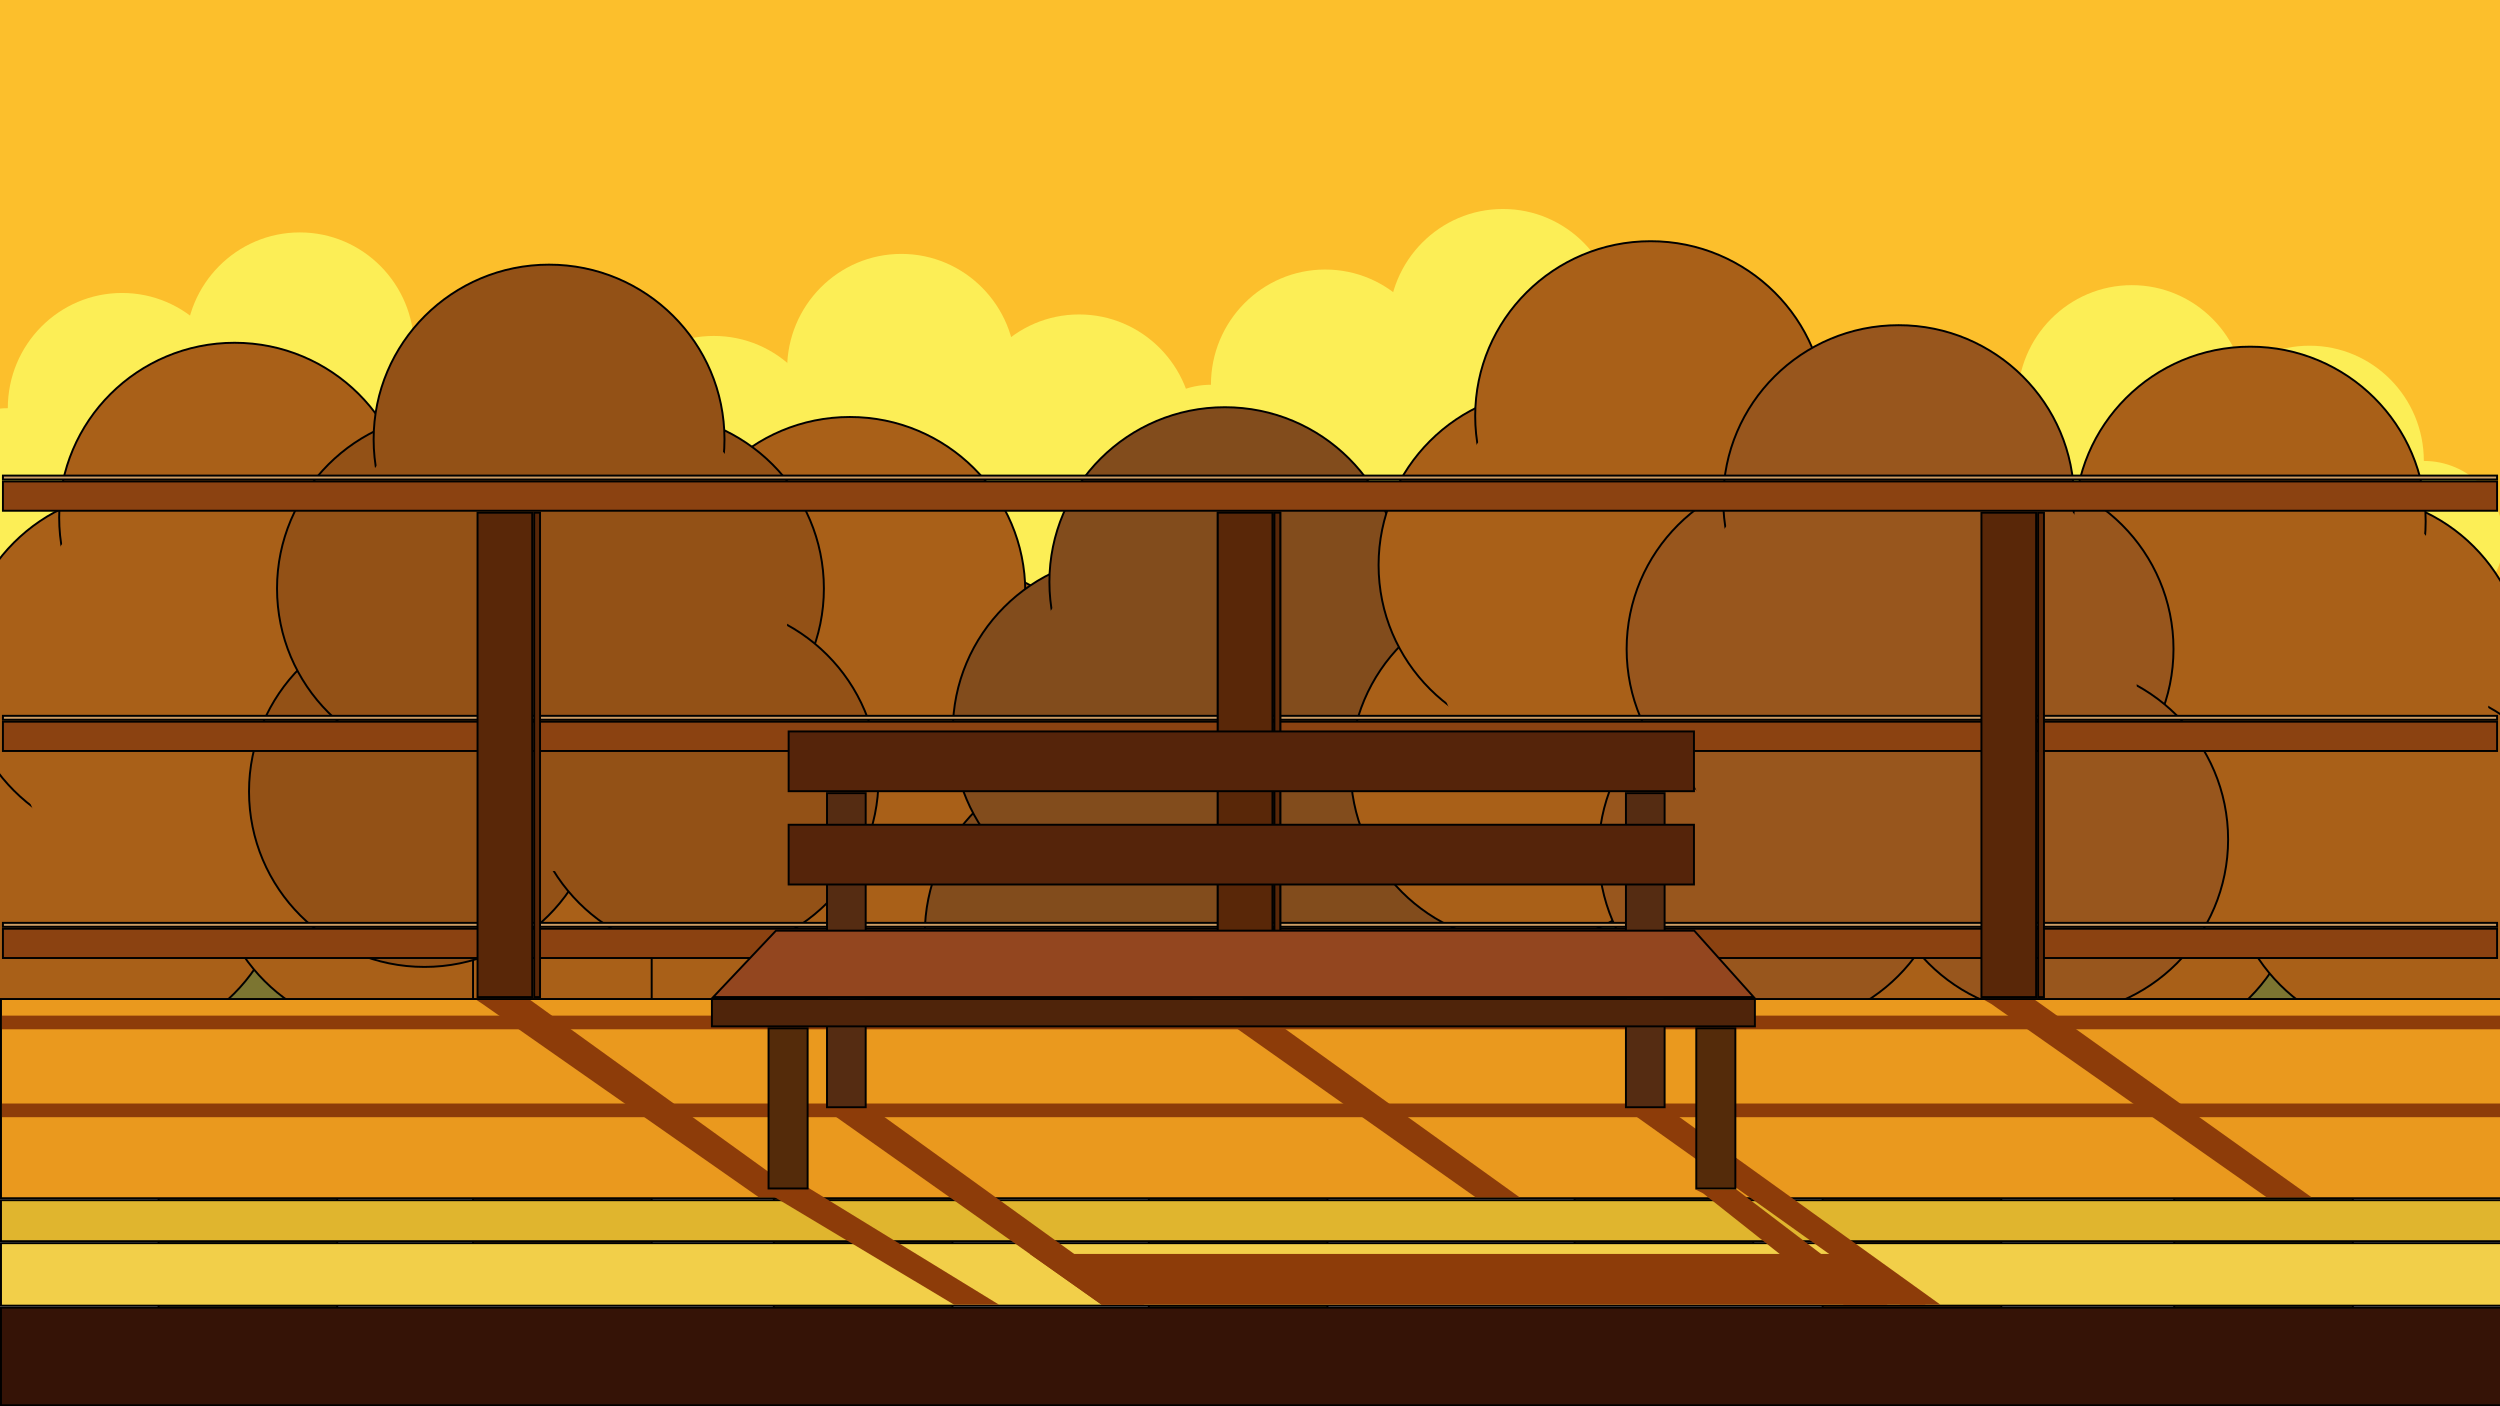 <svg width="1280" height="720" viewBox="0 0 1280 720" xmlns="http://www.w3.org/2000/svg">
<rect x="0" y="0" width="1280" height="720" fill="#808080" stroke="none"/>
<g clip-path="url(#clip0_75_249)">
<rect width="1280" height="720" fill="white"/>
<rect width="1280" height="720" fill="white"/>
<rect width="1280" height="315" fill="#FCBF2C"/>
<rect width="369" height="82" rx="41" transform="matrix(-1 0 0 1 652 220)" fill="#FCEE56"/>
<ellipse rx="58.5" ry="59" transform="matrix(-1 0 0 1 552.5 220)" fill="#FCEE56"/>
<ellipse rx="58.5" ry="59" transform="matrix(-1 0 0 1 461.5 189)" fill="#FCEE56"/>
<ellipse rx="58.5" ry="59" transform="matrix(-1 0 0 1 365.5 231)" fill="#FCEE56"/>
<rect width="369" height="82" rx="41" transform="matrix(-1 0 0 1 1282 236)" fill="#FCEE56"/>
<ellipse rx="58.5" ry="59" transform="matrix(-1 0 0 1 1182.5 236)" fill="#FCEE56"/>
<ellipse rx="58.5" ry="59" transform="matrix(-1 0 0 1 1091.5 205)" fill="#FCEE56"/>
<ellipse rx="58.5" ry="59" transform="matrix(-1 0 0 1 995.5 247)" fill="#FCEE56"/>
<rect x="-37" y="209" width="369" height="82" rx="41" fill="#FCEE56"/>
<ellipse cx="62.5" cy="209" rx="58.5" ry="59" fill="#FCEE56"/>
<ellipse cx="153.5" cy="178" rx="58.5" ry="59" fill="#FCEE56"/>
<ellipse cx="249.5" cy="220" rx="58.5" ry="59" fill="#FCEE56"/>
<rect x="579" y="197" width="369" height="82" rx="41" fill="#FCEE56"/>
<ellipse cx="678.5" cy="197" rx="58.5" ry="59" fill="#FCEE56"/>
<ellipse cx="769.5" cy="166" rx="58.5" ry="59" fill="#FCEE56"/>
<ellipse cx="865.5" cy="208" rx="58.5" ry="59" fill="#FCEE56"/>
<rect x="81.192" y="490.187" width="91.471" height="208.313" fill="#7C7531" stroke="black"/>
<circle cx="56.32" cy="445.243" r="89.82" fill="#A96018" stroke="black"/>
<circle cx="70.657" cy="341.304" r="89.82" fill="#A96018" stroke="black"/>
<circle cx="171.012" cy="341.304" r="89.82" fill="#A96018" stroke="black"/>
<path d="M209.938 264.962C209.938 314.368 169.726 354.423 120.118 354.423C70.51 354.423 30.297 314.368 30.297 264.962C30.297 215.555 70.51 175.5 120.118 175.5C169.726 175.5 209.938 215.555 209.938 264.962Z" fill="#A96018" stroke="black"/>
<circle cx="198.969" cy="438.792" r="89.82" fill="#A96018" stroke="black"/>
<ellipse cx="123.5" cy="359" rx="118.5" ry="127" fill="#A96018"/>
<rect x="396.192" y="528.187" width="91.471" height="208.313" fill="#7C7531" stroke="black"/>
<circle cx="371.32" cy="483.243" r="89.82" fill="#A96018" stroke="black"/>
<circle cx="385.657" cy="379.304" r="89.82" fill="#A96018" stroke="black"/>
<circle cx="486.012" cy="379.304" r="89.82" fill="#A96018" stroke="black"/>
<path d="M524.938 302.962C524.938 352.368 484.726 392.423 435.118 392.423C385.51 392.423 345.298 352.368 345.298 302.962C345.298 253.555 385.51 213.5 435.118 213.5C484.726 213.5 524.938 253.555 524.938 302.962Z" fill="#A96018" stroke="black"/>
<circle cx="513.969" cy="476.792" r="89.82" fill="#A96018" stroke="black"/>
<ellipse cx="438.5" cy="397" rx="118.5" ry="127" fill="#A96018"/>
<rect x="242.192" y="450.187" width="91.471" height="208.313" fill="#A96018" stroke="black"/>
<circle cx="217.32" cy="405.243" r="89.82" fill="#935116" stroke="black"/>
<circle cx="231.657" cy="301.304" r="89.82" fill="#935116" stroke="black"/>
<circle cx="332.012" cy="301.304" r="89.82" fill="#935116" stroke="black"/>
<path d="M370.938 224.962C370.938 274.368 330.726 314.423 281.118 314.423C231.51 314.423 191.298 274.368 191.298 224.962C191.298 175.555 231.51 135.5 281.118 135.5C330.726 135.5 370.938 175.555 370.938 224.962Z" fill="#935116" stroke="black"/>
<circle cx="359.969" cy="398.792" r="89.82" fill="#935116" stroke="black"/>
<ellipse cx="284.5" cy="319" rx="118.5" ry="127" fill="#935116"/>
<rect x="588.192" y="523.187" width="91.471" height="208.313" fill="#7C7531" stroke="black"/>
<circle cx="563.32" cy="478.243" r="89.82" fill="#824C1C" stroke="black"/>
<circle cx="577.657" cy="374.304" r="89.82" fill="#824C1C" stroke="black"/>
<circle cx="678.012" cy="374.304" r="89.82" fill="#824C1C" stroke="black"/>
<path d="M716.938 297.962C716.938 347.368 676.726 387.423 627.118 387.423C577.51 387.423 537.298 347.368 537.298 297.962C537.298 248.555 577.51 208.5 627.118 208.5C676.726 208.5 716.938 248.555 716.938 297.962Z" fill="#824C1C" stroke="black"/>
<circle cx="705.969" cy="471.792" r="89.82" fill="#824C1C" stroke="black"/>
<ellipse cx="630.5" cy="392" rx="118.5" ry="127" fill="#824C1C"/>
<rect x="806.192" y="438.187" width="91.471" height="208.313" fill="#7C7531" stroke="black"/>
<circle cx="781.32" cy="393.243" r="89.82" fill="#A96018" stroke="black"/>
<circle cx="795.657" cy="289.304" r="89.82" fill="#A96018" stroke="black"/>
<circle cx="896.012" cy="289.304" r="89.82" fill="#A96018" stroke="black"/>
<path d="M934.938 212.962C934.938 262.368 894.726 302.423 845.118 302.423C795.51 302.423 755.298 262.368 755.298 212.962C755.298 163.555 795.51 123.5 845.118 123.5C894.726 123.5 934.938 163.555 934.938 212.962Z" fill="#A96018" stroke="black"/>
<circle cx="923.969" cy="386.792" r="89.82" fill="#A96018" stroke="black"/>
<ellipse cx="848.5" cy="307" rx="118.5" ry="127" fill="#A96018"/>
<rect x="1113.19" y="492.187" width="91.471" height="208.313" fill="#7C7531" stroke="black"/>
<circle cx="1088.32" cy="447.243" r="89.82" fill="#A96018" stroke="black"/>
<circle cx="1102.66" cy="343.304" r="89.82" fill="#A96018" stroke="black"/>
<circle cx="1203.01" cy="343.304" r="89.82" fill="#A96018" stroke="black"/>
<path d="M1241.94 266.962C1241.94 316.368 1201.73 356.423 1152.12 356.423C1102.51 356.423 1062.3 316.368 1062.3 266.962C1062.3 217.555 1102.51 177.5 1152.12 177.5C1201.73 177.5 1241.94 217.555 1241.94 266.962Z" fill="#A96018" stroke="black"/>
<circle cx="1230.97" cy="440.792" r="89.82" fill="#A96018" stroke="black"/>
<ellipse cx="1155.5" cy="361" rx="118.5" ry="127" fill="#A96018"/>
<rect x="933.192" y="481.187" width="91.471" height="208.313" fill="#A96018" stroke="black"/>
<circle cx="908.32" cy="436.243" r="89.82" fill="#98561D" stroke="black"/>
<circle cx="922.657" cy="332.304" r="89.82" fill="#98561D" stroke="black"/>
<circle cx="1023.01" cy="332.304" r="89.82" fill="#98561D" stroke="black"/>
<path d="M1061.94 255.962C1061.94 305.368 1021.73 345.423 972.118 345.423C922.51 345.423 882.298 305.368 882.298 255.962C882.298 206.555 922.51 166.5 972.118 166.5C1021.73 166.5 1061.94 206.555 1061.94 255.962Z" fill="#98561D" stroke="black"/>
<circle cx="1050.97" cy="429.792" r="89.82" fill="#98561D" stroke="black"/>
<ellipse cx="975.5" cy="350" rx="118.5" ry="127" fill="#98561D"/>
<rect x="0.5" y="511.5" width="1280" height="102" fill="#EA991E" stroke="black"/>
<rect x="0.5" y="614.5" width="1280" height="21" fill="#E0B52E" stroke="black"/>
<rect x="0.5" y="636.5" width="1280" height="32" fill="#F2CF49" stroke="black"/>
<rect x="0.5" y="669.5" width="1280" height="50" fill="#351306" stroke="black"/>
<rect x="1.5" y="246.5" width="1277" height="15" fill="#8B4211" stroke="black"/>
<rect x="1.5" y="243.5" width="1277" height="2" fill="#CE9E65" stroke="black"/>
<rect x="1.5" y="369.5" width="1277" height="15" fill="#8B4211" stroke="black"/>
<rect x="1.5" y="366.5" width="1277" height="2" fill="#CE9E65" stroke="black"/>
<rect x="1.5" y="475.5" width="1277" height="15" fill="#8B4211" stroke="black"/>
<rect x="1.5" y="472.5" width="1277" height="2" fill="#CE9E65" stroke="black"/>
<rect x="244.5" y="262.5" width="28" height="248" fill="#592708" stroke="black"/>
<rect x="273.5" y="262.5" width="3" height="248" fill="#592708" stroke="black"/>
<rect x="623.5" y="262.5" width="28" height="248" fill="#2B2D35" stroke="black"/>
<rect x="652.5" y="262.5" width="3" height="248" fill="#7D7D89" stroke="black"/>
<rect x="623.5" y="262.5" width="28" height="248" fill="#592708" stroke="black"/>
<rect x="652.5" y="262.5" width="3" height="248" fill="#592708" stroke="black"/>
<rect x="1014.5" y="262.5" width="28" height="248" fill="#592708" stroke="black"/>
<rect x="1043.5" y="262.5" width="3" height="248" fill="#592708" stroke="black"/>
<path d="M388.5 613L247 514L244 512H271.5L411.5 613H388.5Z" fill="#8D3C09"/>
<path d="M488.5 668L390 609L386 607H412L511.5 668H488.5Z" fill="#8D3C09"/>
<path d="M564 668L424 569L420 567H446L586 668H564Z" fill="#8D3C09"/>
<path d="M944 668L872 611L868 609H889L966.5 668H944Z" fill="#8D3C09"/>
<path d="M973 668L834 569L830 567H853L993.5 668H973Z" fill="#8D3C09"/>
<path d="M755.5 613L614 513L610 511H636L778 613H755.5Z" fill="#8D3C09"/>
<path d="M1160.5 613L1019.5 514L1016 512H1042L1183.5 613H1160.5Z" fill="#8D3C09"/>
<rect x="1" y="565" width="1280" height="7" fill="#8D3C09"/>
<rect x="1" y="520" width="1280" height="7" fill="#8D3C09"/>
<path d="M527.209 642H951.958L986 668H564L527.209 642Z" fill="#8D3C09"/>
<rect x="403.787" y="374.5" width="463.514" height="30.59" fill="#55240A" stroke="black"/>
<path d="M413.5 526.5L413.5 608.5L393.5 608.5L393.5 526.5L413.5 526.5Z" fill="#542B0A" stroke="black"/>
<rect x="888.5" y="526.5" width="82" height="20" transform="rotate(90 888.5 526.5)" fill="#542B0A" stroke="black"/>
<rect x="852.28" y="406.09" width="160.803" height="19.799" transform="rotate(90 852.28 406.09)" fill="#552C12" stroke="black"/>
<rect x="443.23" y="406.09" width="160.803" height="19.799" transform="rotate(90 443.23 406.09)" fill="#552C12" stroke="black"/>
<rect x="403.787" y="422.271" width="463.514" height="30.59" fill="#55240A" stroke="black"/>
<rect x="364.5" y="511.5" width="534" height="14" fill="#4F240A" stroke="black"/>
<path d="M365.16 510.5L397.29 476.5H867.442L897.881 510.5H365.16Z" fill="#93461F" stroke="black"/>
</g>
<defs>
<clipPath id="clip0_75_249">
<rect width="1280" height="720" fill="white"/>
</clipPath>
</defs>
</svg>
